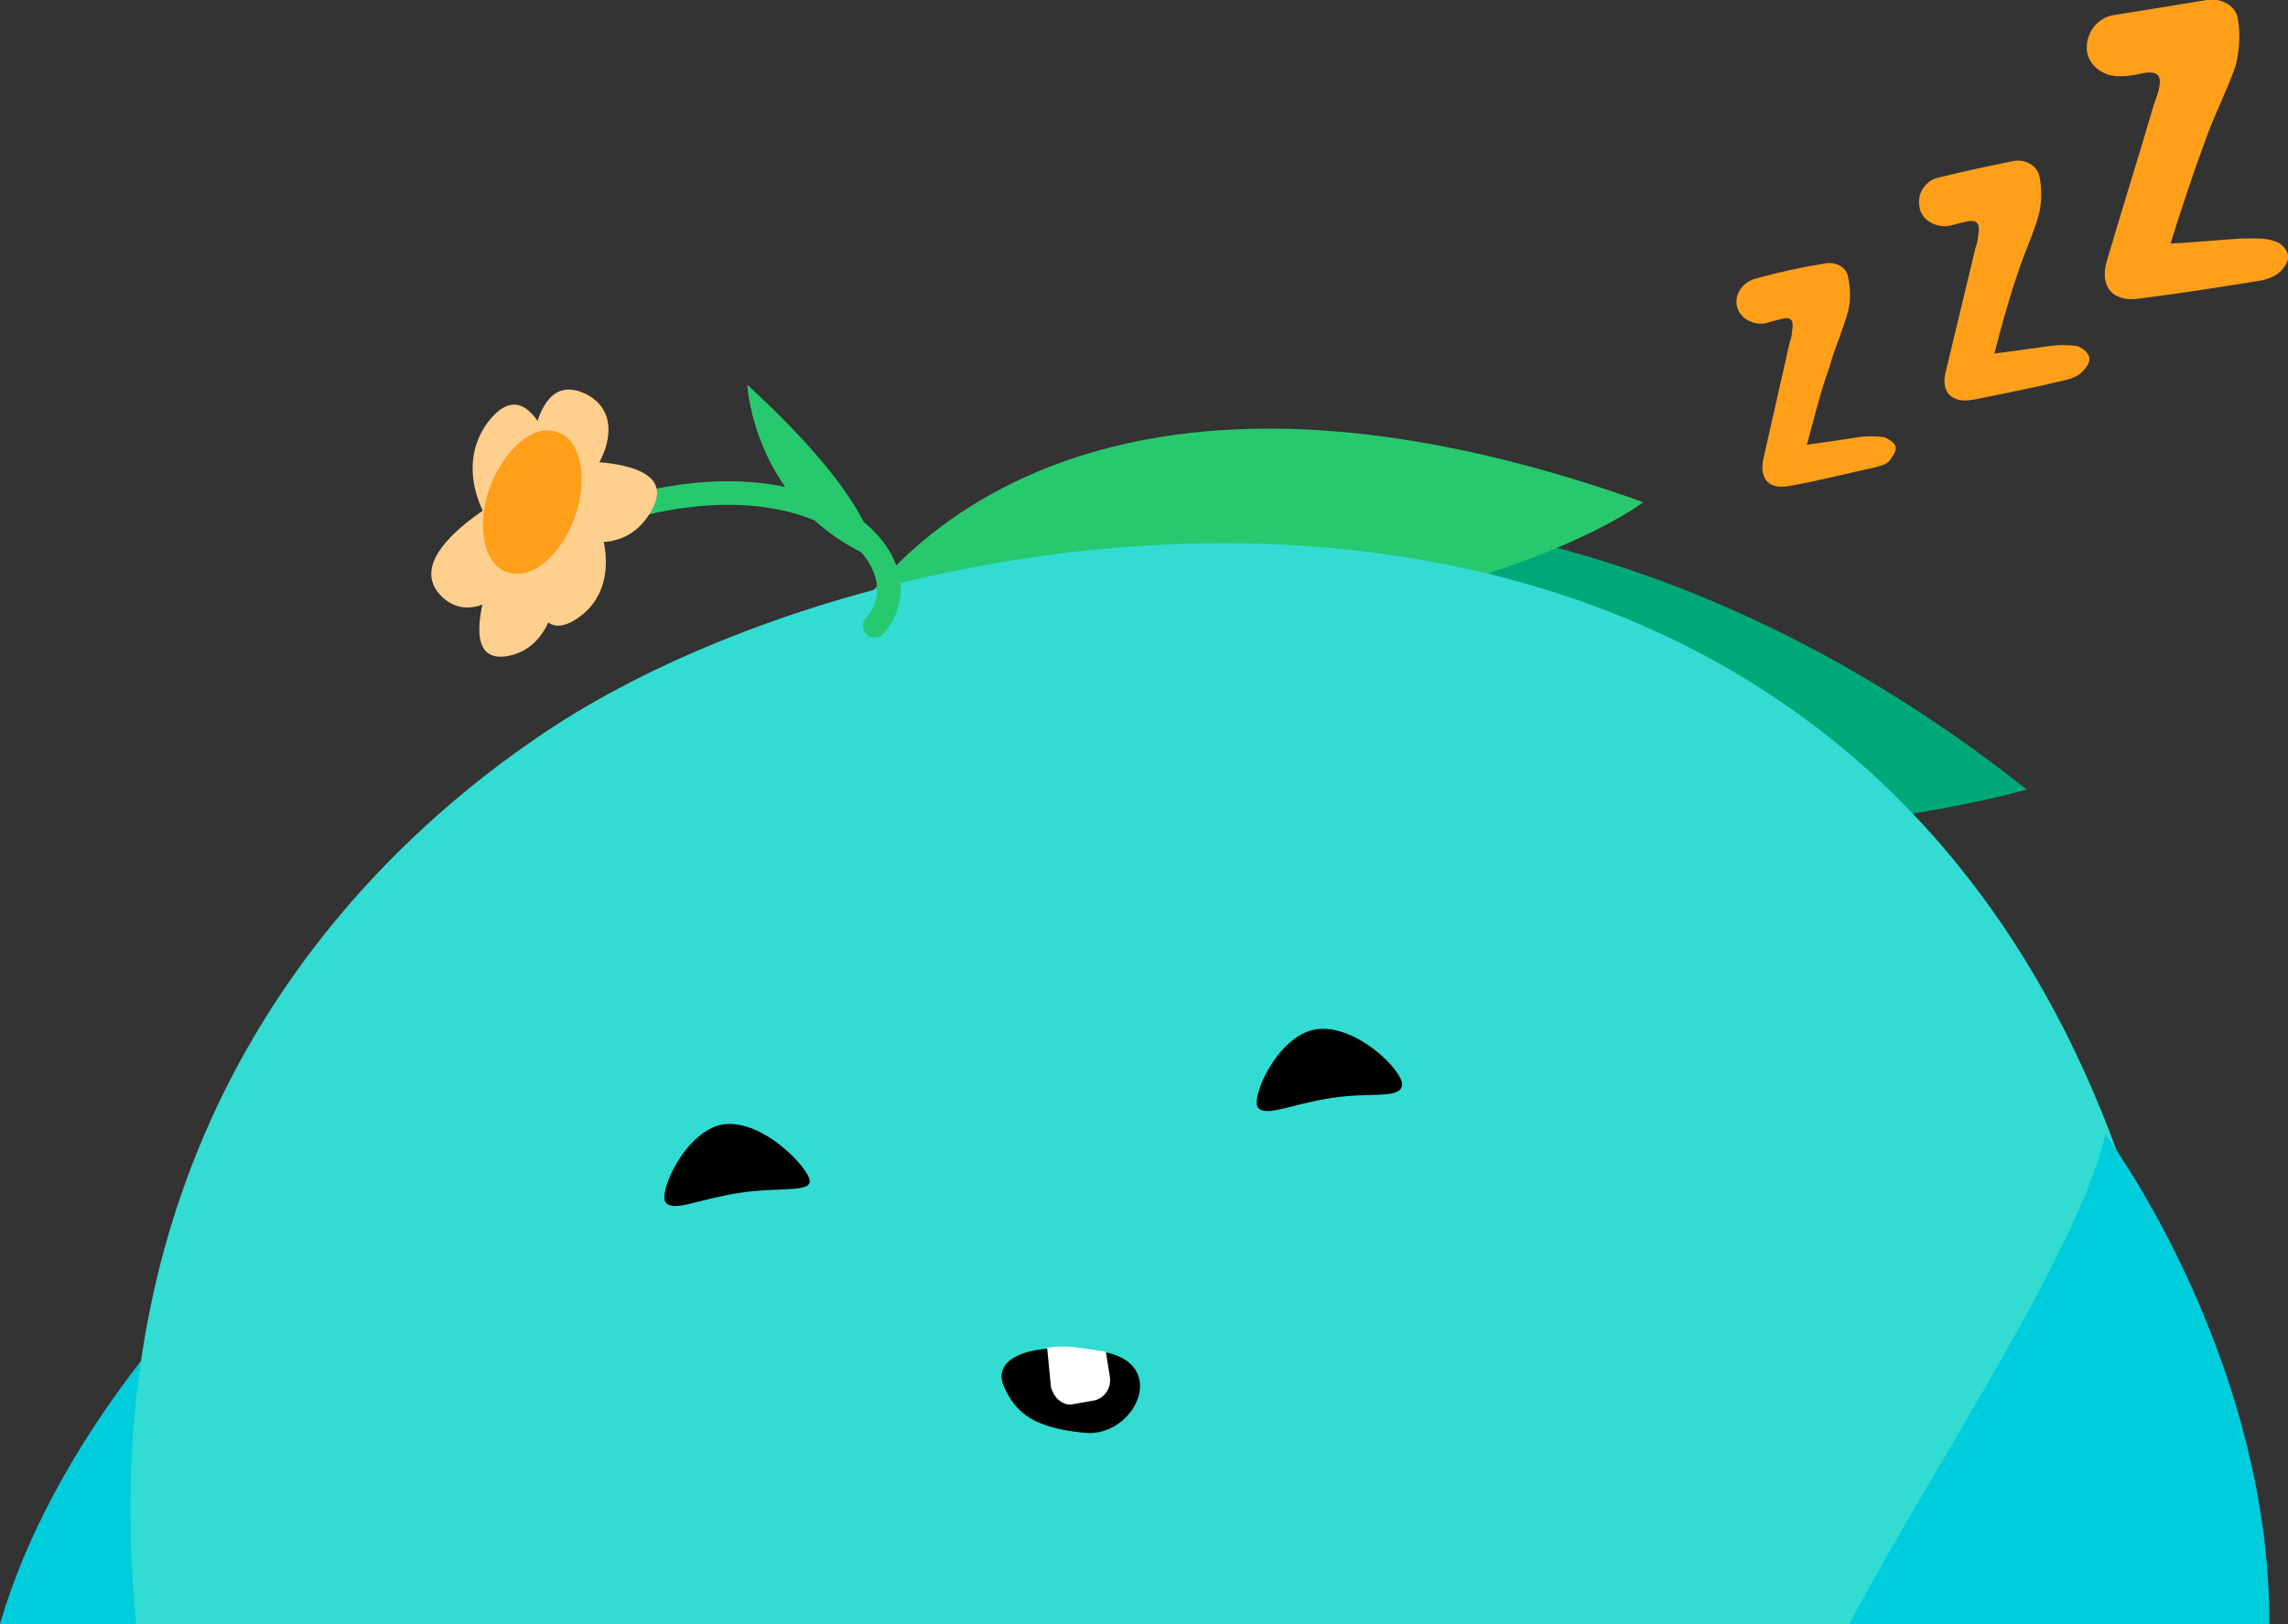 <?xml version="1.0" encoding="utf-8"?>
<!-- Generator: Adobe Illustrator 25.1.0, SVG Export Plug-In . SVG Version: 6.00 Build 0)  -->
<svg version="1.1" id="Layer_1" xmlns="http://www.w3.org/2000/svg" xmlns:xlink="http://www.w3.org/1999/xlink" x="0px" y="0px"
	 viewBox="0 0 183.1 130" style="enable-background:new 0 0 183.1 130;" xml:space="preserve">
<rect x="0" y="0" width="183.1" height="130" fill="#333333" stroke="none"/>
<style type="text/css">
	.st0{fill:#00CDDC;}
	.st1{fill:#00A878;}
	.st2{fill:#28C86E;}
	.st3{fill:#32DCD2;}
	.st4{fill:#FFFFFF;}
	.st5{fill:none;stroke:#28C86E;stroke-width:1.885;stroke-linecap:round;stroke-miterlimit:10;}
	.st6{fill:#FFCF8D;}
	.st7{fill:#FF9F1A;}
</style>
<g>
	<g>
		<path class="st0" d="M30.3,130c-1.8-12.8-3.7-28.6-3.3-37.1C18.5,99.8,4.8,113.6,0,130H30.3z"/>
		<path class="st1" d="M162.2,63.2c0,0-51.6,15.1-87.6-17.9C74.6,45.3,116.8,27.3,162.2,63.2z"/>
		<path class="st2" d="M131.5,40.2c0,0-16.4,12.9-64.5,11.3C67,51.5,80.8,22.1,131.5,40.2z"/>
		<path class="st3" d="M176.5,130c-0.2-3.1-0.4-6.6-0.9-10.6C164.8,25.2,75.3,36.7,42.9,59.1C27.7,69.5,7.1,91.3,10.9,130H176.5
			L176.5,130z"/>
		<path d="M64.8,94.5c0.1,1-2.5,0.5-5.7,1S54,97,53.3,96.3c-0.7-0.7,1.5-5.8,4.6-6.3C61.1,89.6,64.7,93.5,64.8,94.5z"/>
		<path d="M112.2,86.9c-0.2,1.1-2.5,0.5-5.7,1s-5.1,1.5-5.8,0.8s1.5-5.8,4.6-6.3C108.5,81.9,112.4,85.8,112.2,86.9z"/>
		<path d="M80.3,110.9c-0.9-2.3,2.4-3.6,7.9-2.7s2.6,6.9-1.4,6.5S81.3,113.2,80.3,110.9z"/>
		<path class="st4" d="M87.6,112.1l-1.7,0.3c-0.8,0.2-1.6-0.5-1.8-1.4l-0.3-3.1c1.6-0.3,3.1,0.1,4.7,0.3l0.3,1.9
			C89,111.1,88.4,111.9,87.6,112.1z"/>
		<path class="st0" d="M181.6,130c0.1-15.7-7.2-30.8-13.1-39.2c-2.3,9.7-14.2,27.2-20.5,39.2H181.6z"/>
		<path class="st2" d="M59.8,30.8c0,0,0.5,9.8,10.2,13.9C70,44.7,70.6,40.7,59.8,30.8z"/>
		<path class="st5" d="M70,50.1c4.7-5.4-5.6-15.4-24.1-8"/>
		<path class="st6" d="M41.3,41.1c0,0-6.2,12.5-0.6,11.4C46.4,51.4,45.2,40,41.3,41.1z"/>
		<path class="st6" d="M42.8,38.9c0,0-1.9,14.2,3.4,10.6C51.5,46,46.4,36.1,42.8,38.9z"/>
		<path class="st6" d="M43.3,38.2c0,0-12.1,5.6-7.9,9.6C39.6,51.7,46.5,40.7,43.3,38.2z"/>
		<path class="st6" d="M46.2,44.2c0,0-2.3-16.3-7-10.6C34.5,39.4,43.1,48.6,46.2,44.2z"/>
		<path class="st6" d="M42.3,40.2c0,0-0.5-11,4.5-8.7C51.8,33.9,45.7,42.1,42.3,40.2z"/>
		<path class="st6" d="M42.1,37.1c0,0,13.4-1.5,9.9,4C48.6,46.7,39.4,40.8,42.1,37.1z"/>
		<path class="st7" d="M46,41.4c1.1-3.1,0.5-6.2-1.4-6.8c-1.9-0.7-4.2,1.3-5.4,4.4c-1.1,3.1-0.5,6.2,1.4,6.8
			C42.5,46.5,44.9,44.5,46,41.4z"/>
		<path class="st7" d="M144.6,35.6c1.5-0.2,2.8-0.4,4.1-0.6c0.7-0.1,1.4-0.1,2.1,0c0.3,0.1,0.9,0.5,0.9,0.8c0.1,0.3-0.3,0.8-0.5,1.1
			c-0.3,0.3-0.7,0.4-1.1,0.5c-2.3,0.5-4.6,1.1-6.9,1.5c-1.6,0.3-2.4-0.5-2.1-2.1c0.7-3.1,1.4-6.2,2.1-9.3c0.1-0.3,0.2-0.6,0.2-0.9
			c0.2-1.1-0.1-1.3-1.1-1c-0.4,0.1-0.8,0.2-1.1,0.3c-1.1,0.1-2-0.5-2.2-1.4s0.4-1.9,1.5-2.2c1.8-0.5,3.6-0.9,5.5-1.2
			c0.9-0.2,1.8,0.3,1.9,1.1c0.2,0.9,0.2,1.9,0,2.7c-0.4,1.5-1.1,3-1.5,4.5C145.7,31.3,145.2,33.4,144.6,35.6z"/>
		<path class="st7" d="M159.6,28.3c1.6-0.2,3-0.4,4.4-0.6c0.7-0.1,1.5-0.1,2.2,0c0.4,0.1,0.9,0.5,1,0.9s-0.3,0.9-0.6,1.2
			c-0.3,0.3-0.8,0.5-1.2,0.6c-2.5,0.6-5,1.1-7.5,1.6c-1.7,0.3-2.6-0.6-2.2-2.2c0.8-3.3,1.6-6.7,2.4-10c0.1-0.3,0.2-0.6,0.2-0.9
			c0.2-1.1-0.1-1.4-1.2-1.1c-0.4,0.1-0.8,0.2-1.2,0.3c-1.2,0.1-2.2-0.6-2.3-1.6c-0.2-1,0.5-2.1,1.6-2.3c2-0.5,3.9-0.9,5.9-1.3
			c0.9-0.2,1.9,0.3,2.1,1.2c0.2,0.9,0.2,2,0,2.9c-0.4,1.6-1.2,3.2-1.7,4.8C160.8,23.8,160.2,26,159.6,28.3z"/>
		<path class="st7" d="M173.7,19.5c2-0.1,3.8-0.3,5.6-0.4c0.9,0,1.9-0.1,2.7,0.2c0.5,0.1,1.1,0.7,1.1,1.2c0.1,0.4-0.4,1.1-0.8,1.4
			c-0.4,0.3-1,0.5-1.6,0.6c-3.2,0.5-6.3,1-9.5,1.4c-2.1,0.3-3.2-0.9-2.6-3c1.2-4.1,2.5-8.2,3.7-12.3c0.1-0.4,0.3-0.8,0.4-1.2
			c0.4-1.4,0-1.8-1.4-1.5c-0.5,0.1-1,0.2-1.5,0.2c-1.5,0.1-2.7-0.9-2.8-2.1c-0.1-1.3,0.8-2.6,2.2-2.8c2.5-0.4,5-0.8,7.4-1.2
			c1.2-0.2,2.4,0.5,2.5,1.6c0.2,1.2,0.1,2.5-0.2,3.7c-0.7,2-1.7,3.9-2.4,5.9C175.5,13.9,174.6,16.6,173.7,19.5z"/>
	</g>
</g>
</svg>
